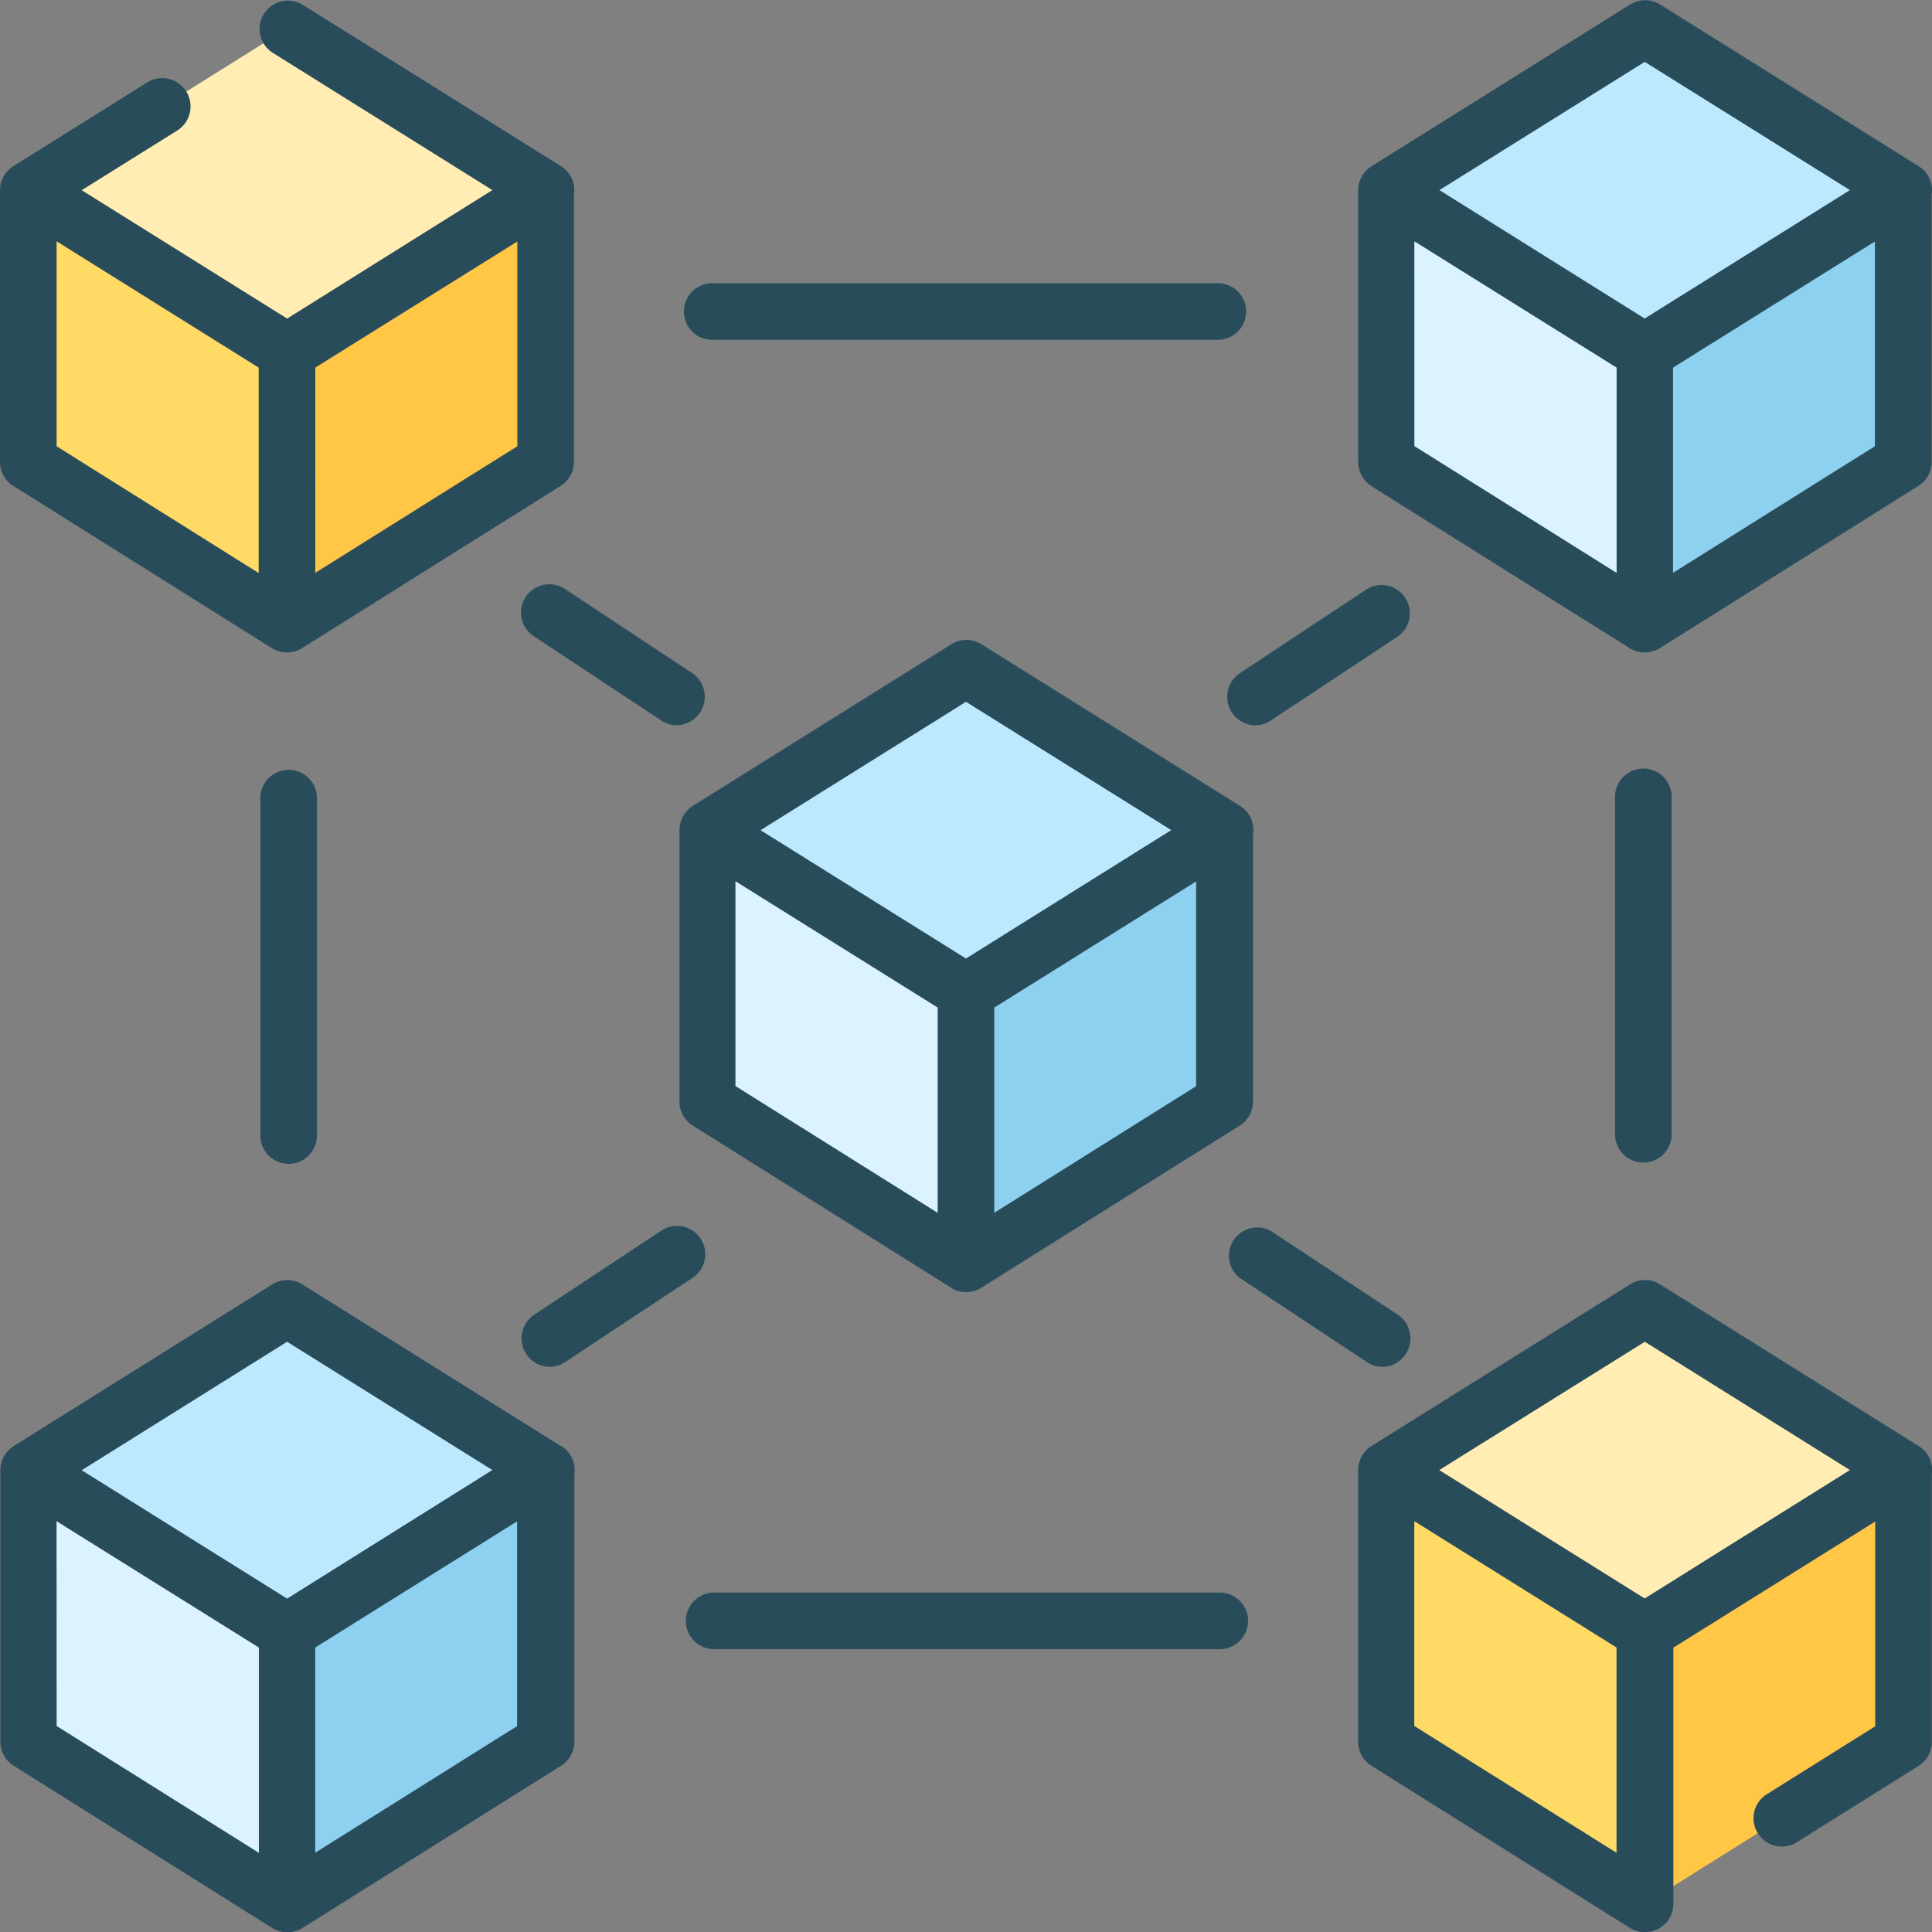 <svg xmlns="http://www.w3.org/2000/svg" width="38.091" height="38.093" viewBox="0 0 38.091 38.093">
  <rect x="0" y="0" width="38.091" height="38.093" fill="#808080" stroke="none"/>
  <g id="blockchain" transform="translate(-0.5 -0.002)">
    <path id="Path_824" data-name="Path 824" d="M193,177.137l-5.1,3.189,5.1,3.189,5.1-3.189Zm0,0" transform="translate(-173.455 -163.956)" fill="#bde9ff"/>
    <path id="Path_825" data-name="Path 825" d="M261.577,225.349l-5.1,3.2V223.18l5.1-3.189Zm0,0" transform="translate(-236.935 -203.623)" fill="#8dd0f0"/>
    <path id="Path_826" data-name="Path 826" d="M187.9,225.349l5.1,3.2V223.18l-5.1-3.189Zm0,0" transform="translate(-173.455 -203.623)" fill="#dbf3ff"/>
    <path id="Path_827" data-name="Path 827" d="M13.1,7.555,8,10.743l5.1,3.189,5.1-3.189Zm0,0" transform="translate(-6.938 -6.991)" fill="#ffedb3"/>
    <path id="Path_828" data-name="Path 828" d="M81.678,55.767l-5.1,3.2V53.6l5.1-3.189Zm0,0" transform="translate(-70.421 -46.658)" fill="#ffc745"/>
    <path id="Path_829" data-name="Path 829" d="M8,55.767l5.1,3.2V53.6L8,50.41Zm0,0" transform="translate(-6.938 -46.658)" fill="#ffdb66"/>
    <path id="Path_830" data-name="Path 830" d="M372.9,7.555l-5.1,3.189,5.1,3.189,5.1-3.189Zm0,0" transform="translate(-339.97 -6.991)" fill="#bde9ff"/>
    <path id="Path_831" data-name="Path 831" d="M441.479,55.767l-5.1,3.2V53.6l5.1-3.189Zm0,0" transform="translate(-403.452 -46.658)" fill="#8dd0f0"/>
    <path id="Path_832" data-name="Path 832" d="M367.8,55.767l5.1,3.2V53.6l-5.1-3.189Zm0,0" transform="translate(-339.969 -46.658)" fill="#dbf3ff"/>
    <path id="Path_833" data-name="Path 833" d="M13.1,346.719,8,349.908l5.1,3.189,5.1-3.189Zm0,0" transform="translate(-6.938 -320.921)" fill="#bde9ff"/>
    <path id="Path_834" data-name="Path 834" d="M81.678,394.93l-5.1,3.2v-5.364l5.1-3.189Zm0,0" transform="translate(-70.421 -360.587)" fill="#8dd0f0"/>
    <path id="Path_835" data-name="Path 835" d="M8,394.93l5.1,3.2v-5.364L8,389.574Zm0,0" transform="translate(-6.938 -360.587)" fill="#dbf3ff"/>
    <path id="Path_836" data-name="Path 836" d="M372.9,346.719l-5.1,3.189,5.1,3.189,5.1-3.189Zm0,0" transform="translate(-339.97 -320.921)" fill="#ffedb3"/>
    <path id="Path_837" data-name="Path 837" d="M441.479,394.93l-5.1,3.2v-5.364l5.1-3.189Zm0,0" transform="translate(-403.452 -360.587)" fill="#ffc745"/>
    <path id="Path_838" data-name="Path 838" d="M367.8,394.93l5.1,3.2v-5.364l-5.1-3.189Zm0,0" transform="translate(-339.969 -360.587)" fill="#ffdb66"/>
    <path id="Path_839" data-name="Path 839" d="M185.776,182.416a.565.565,0,0,0,.58-.007l5.1-3.2a.558.558,0,0,0,.262-.473v-5.274a.552.552,0,0,0,.007-.082.558.558,0,0,0-.262-.473l-5.1-3.189a.558.558,0,0,0-.591,0l-5.1,3.189a.567.567,0,0,0-.262.474v5.355a.558.558,0,0,0,.262.473l5.1,3.2Zm.841-1.488v-4.046l3.98-2.487v4.037Zm-.558-10.074,4.047,2.529-4.047,2.532-4.05-2.53Zm-4.545,3.537,3.987,2.491v4.047l-3.987-2.5Zm0,0" transform="translate(-166.514 -157.015)" fill="#294c5b"/>
    <path id="Path_840" data-name="Path 840" d="M.762,9.582l5.1,3.2a.567.567,0,0,0,.592,0l5.1-3.2a.558.558,0,0,0,.262-.473V3.834a.543.543,0,0,0,.007-.082.558.558,0,0,0-.262-.473L6.457.09a.558.558,0,0,0-.591.946L10.208,3.75,6.161,6.283,2.111,3.752,3.995,2.575A.558.558,0,0,0,3.4,1.628L.762,3.279A.566.566,0,0,0,.5,3.752V9.109a.558.558,0,0,0,.262.473Zm.854-4.823.089.056L5.6,7.25V11.3L1.616,8.8Zm5.1,6.537V7.25L10.7,4.763V8.8Zm0,0" transform="translate(0 0)" fill="#294c5b"/>
    <path id="Path_841" data-name="Path 841" d="M360.558,9.632l5.1,3.2a.567.567,0,0,0,.592,0l5.1-3.2a.558.558,0,0,0,.262-.473V3.885a.552.552,0,0,0-.255-.555l-5.1-3.189a.558.558,0,0,0-.591,0l-5.1,3.189a.566.566,0,0,0-.262.473V9.159a.558.558,0,0,0,.262.473Zm.854-4.823L365.4,7.3v4.047l-3.987-2.5Zm5.1,6.537V7.3l3.98-2.487V8.85Zm-.558-10.074L370,3.8l-4.047,2.532L361.907,3.8Zm0,0" transform="translate(-333.027 -0.05)" fill="#294c5b"/>
    <path id="Path_842" data-name="Path 842" d="M11.56,342.493l-5.1-3.189a.558.558,0,0,0-.591,0l-5.1,3.189a.566.566,0,0,0-.262.473v5.356a.558.558,0,0,0,.262.473l5.1,3.2a.567.567,0,0,0,.593,0l5.1-3.2a.558.558,0,0,0,.262-.473v-5.275a.584.584,0,0,0,.006-.082.558.558,0,0,0-.262-.473Zm-5.4-2.057,4.047,2.529L6.161,345.5l-4.05-2.531Zm-4.545,3.537.089.056,3.9,2.436v4.047l-3.987-2.5Zm5.1,6.537v-4.046l3.98-2.487v4.037Zm0,0" transform="translate(0 -313.98)" fill="#294c5b"/>
    <path id="Path_843" data-name="Path 843" d="M371.356,342.493l-5.1-3.189a.558.558,0,0,0-.591,0l-5.1,3.189a.566.566,0,0,0-.262.473v5.356a.559.559,0,0,0,.262.473l5.1,3.2a.562.562,0,0,0,.854-.473v-5.055l3.98-2.487v4.037l-2.15,1.348a.558.558,0,0,0,.593.945l2.411-1.512a.558.558,0,0,0,.262-.473v-5.274a.552.552,0,0,0-.255-.555Zm-5.4-2.057L370,342.965l-4.047,2.532-4.05-2.531Zm-4.545,3.537,3.987,2.491v4.047l-3.987-2.5Zm0,0" transform="translate(-333.027 -313.98)" fill="#294c5b"/>
    <path id="Path_844" data-name="Path 844" d="M182.52,76.167h9.969a.558.558,0,0,0,0-1.116H182.52A.558.558,0,0,0,182.52,76.167Zm0,0" transform="translate(-167.978 -69.465)" fill="#294c5b"/>
    <path id="Path_845" data-name="Path 845" d="M192.99,422.027h-9.969a.558.558,0,0,0,0,1.116h9.969A.558.558,0,0,0,192.99,422.027Zm0,0" transform="translate(-168.441 -390.626)" fill="#294c5b"/>
    <path id="Path_846" data-name="Path 846" d="M428.473,204.455v6.652a.558.558,0,0,0,1.116,0v-6.652A.558.558,0,0,0,428.473,204.455Zm0,0" transform="translate(-396.131 -188.742)" fill="#294c5b"/>
    <path id="Path_847" data-name="Path 847" d="M69.492,204.787v6.652a.558.558,0,0,0,1.116,0v-6.652A.558.558,0,0,0,69.492,204.787Zm0,0" transform="translate(-63.859 -189.049)" fill="#294c5b"/>
    <path id="Path_848" data-name="Path 848" d="M328.432,154.907l-2.515,1.664a.562.562,0,0,0,.308,1.023.555.555,0,0,0,.307-.093l2.515-1.664A.558.558,0,0,0,328.432,154.907Zm0,0" transform="translate(-300.981 -143.291)" fill="#294c5b"/>
    <path id="Path_849" data-name="Path 849" d="M141.414,157.5a.554.554,0,0,0,.307.093.562.562,0,0,0,.308-1.023l-2.515-1.664a.558.558,0,0,0-.616.931Zm0,0" transform="translate(-127.875 -143.292)" fill="#294c5b"/>
    <path id="Path_850" data-name="Path 850" d="M139.239,327.583a.554.554,0,0,0,.307-.093l2.515-1.663a.558.558,0,0,0-.616-.931l-2.515,1.664A.562.562,0,0,0,139.239,327.583Zm0,0" transform="translate(-127.906 -300.632)" fill="#294c5b"/>
    <path id="Path_851" data-name="Path 851" d="M325.886,325.826l2.515,1.664a.554.554,0,0,0,.307.093.562.562,0,0,0,.308-1.023L326.5,324.9A.558.558,0,0,0,325.886,325.826Zm0,0" transform="translate(-300.949 -300.632)" fill="#294c5b"/>
  </g>
</svg>

